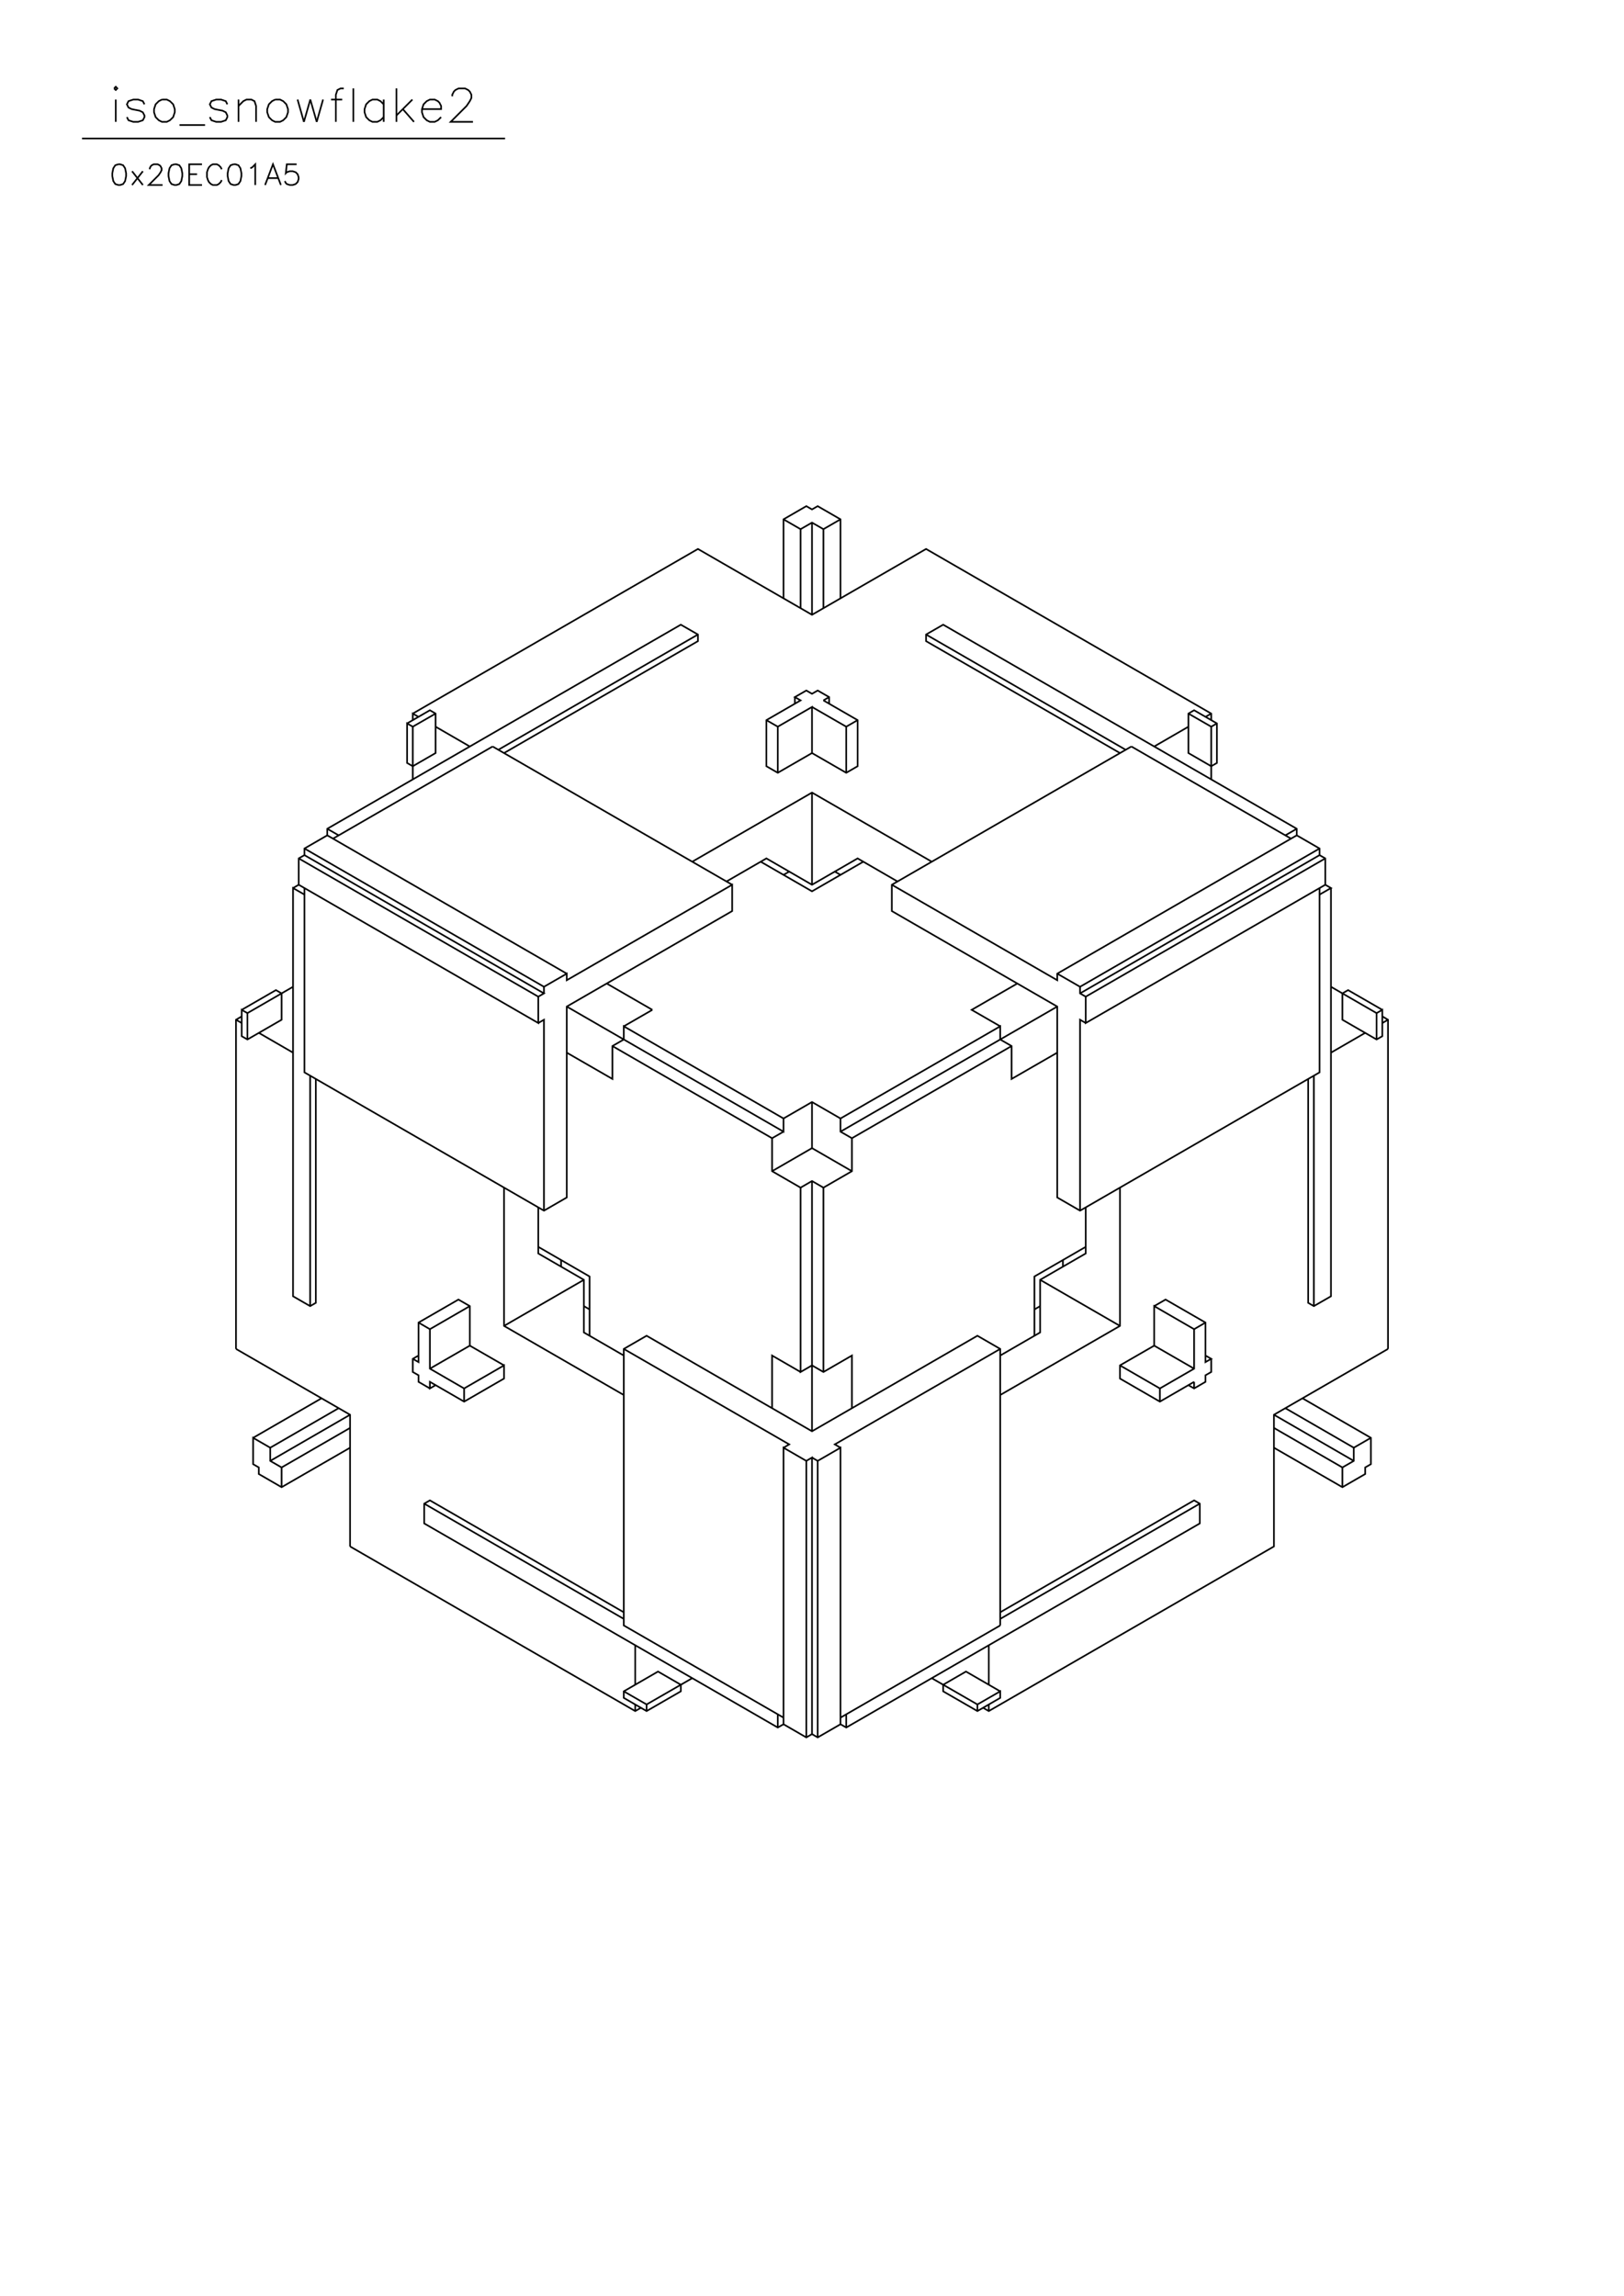 <?xml version="1.0" standalone="no"?>
<svg width="29.7cm" height="42cm" version="1.1" xmlns="http://www.w3.org/2000/svg" viewBox="0.0 0.0 29.7 42">
<path d="M7.549 13.052L12.764 10.041L14.85 11.245L16.936 10.041L22.151 13.052L22.151 13.172" stroke-width="0.03" stroke="#000000" fill="none"/>
<path d="M22.046 13.112L22.151 13.052" stroke-width="0.03" stroke="#000000" fill="none"/>
<path d="M22.255 13.232L22.151 13.292L22.151 14.256" stroke-width="0.03" stroke="#000000" fill="none"/>
<path d="M22.151 14.015L22.255 13.955L22.255 13.232L21.838 12.991L21.734 13.052L21.734 13.774L22.151 14.015" stroke-width="0.03" stroke="#000000" fill="none"/>
<path d="M22.151 13.292L21.734 13.052" stroke-width="0.03" stroke="#000000" fill="none"/>
<path d="M21.734 13.292L21.108 13.654" stroke-width="0.03" stroke="#000000" fill="none"/>
<path d="M20.691 13.654L16.31 16.183L16.31 16.664L19.335 18.411L19.335 21.903L19.752 22.144L24.132 19.615L24.132 16.243" stroke-width="0.03" stroke="#000000" fill="none"/>
<path d="M24.132 16.363L24.341 16.243L24.237 16.183L24.237 15.701L24.132 15.641L24.132 15.52L23.715 15.279L23.715 15.159L17.249 11.426L16.936 11.606L16.936 11.727L20.482 13.774" stroke-width="0.03" stroke="#000000" fill="none"/>
<path d="M20.586 13.714L16.936 11.606" stroke-width="0.03" stroke="#000000" fill="none"/>
<path d="M15.371 10.944L15.371 9.499L14.954 9.258L14.85 9.318L14.746 9.258L14.329 9.499L14.329 10.944" stroke-width="0.03" stroke="#000000" fill="none"/>
<path d="M14.641 11.125L14.641 9.679L14.329 9.499" stroke-width="0.03" stroke="#000000" fill="none"/>
<path d="M14.641 9.679L14.85 9.559L15.059 9.679L15.371 9.499" stroke-width="0.03" stroke="#000000" fill="none"/>
<path d="M15.059 9.679L15.059 11.125" stroke-width="0.03" stroke="#000000" fill="none"/>
<path d="M14.85 11.245L14.85 9.559" stroke-width="0.03" stroke="#000000" fill="none"/>
<path d="M12.764 11.606L9.114 13.714" stroke-width="0.03" stroke="#000000" fill="none"/>
<path d="M9.009 13.654L6.089 15.34" stroke-width="0.03" stroke="#000000" fill="none"/>
<path d="M5.985 15.279L5.568 15.52L5.568 15.641L9.948 18.17L9.844 18.23L9.844 18.712L5.463 16.183L5.463 15.701L5.568 15.641" stroke-width="0.03" stroke="#000000" fill="none"/>
<path d="M5.568 15.52L9.948 18.049L10.365 17.809L10.365 17.929L13.39 16.183L13.39 16.664L10.365 18.411L10.365 21.903L9.948 22.144L5.568 19.615L5.568 16.243" stroke-width="0.03" stroke="#000000" fill="none"/>
<path d="M5.568 16.363L5.359 16.243L5.359 23.71L5.672 23.89L5.776 23.83L5.776 19.735" stroke-width="0.03" stroke="#000000" fill="none"/>
<path d="M5.672 19.675L5.672 23.89" stroke-width="0.03" stroke="#000000" fill="none"/>
<path d="M4.316 24.673L4.316 18.652L4.42 18.591" stroke-width="0.03" stroke="#000000" fill="none"/>
<path d="M4.42 18.471L5.046 18.11L5.15 18.17L5.15 18.652L4.525 19.013L4.42 18.953L4.42 18.471L4.525 18.531L5.359 18.049" stroke-width="0.03" stroke="#000000" fill="none"/>
<path d="M4.525 18.531L4.525 19.013" stroke-width="0.03" stroke="#000000" fill="none"/>
<path d="M4.733 18.892L5.359 19.254" stroke-width="0.03" stroke="#000000" fill="none"/>
<path d="M4.42 18.712L4.316 18.652" stroke-width="0.03" stroke="#000000" fill="none"/>
<path d="M5.359 16.243L5.463 16.183" stroke-width="0.03" stroke="#000000" fill="none"/>
<path d="M5.463 15.701L9.844 18.23" stroke-width="0.03" stroke="#000000" fill="none"/>
<path d="M9.948 18.17L9.948 18.049" stroke-width="0.03" stroke="#000000" fill="none"/>
<path d="M10.365 17.809L5.985 15.279L5.985 15.159L12.451 11.426L12.764 11.606L12.764 11.727L9.218 13.774" stroke-width="0.03" stroke="#000000" fill="none"/>
<path d="M9.009 13.654L13.39 16.183" stroke-width="0.03" stroke="#000000" fill="none"/>
<path d="M13.286 16.123L14.016 15.701L14.85 16.183L15.684 15.701L16.414 16.123" stroke-width="0.03" stroke="#000000" fill="none"/>
<path d="M16.31 16.183L19.335 17.929L19.335 17.809L23.715 15.279" stroke-width="0.03" stroke="#000000" fill="none"/>
<path d="M23.611 15.34L20.691 13.654" stroke-width="0.03" stroke="#000000" fill="none"/>
<path d="M23.507 15.279L23.715 15.159" stroke-width="0.03" stroke="#000000" fill="none"/>
<path d="M24.132 15.52L19.752 18.049L19.335 17.809" stroke-width="0.03" stroke="#000000" fill="none"/>
<path d="M19.752 18.049L19.752 18.17L19.856 18.23L19.856 18.712L24.237 16.183" stroke-width="0.03" stroke="#000000" fill="none"/>
<path d="M24.341 16.243L24.341 23.71L24.028 23.89L23.924 23.83L23.924 19.735" stroke-width="0.03" stroke="#000000" fill="none"/>
<path d="M24.028 19.675L24.028 23.89" stroke-width="0.03" stroke="#000000" fill="none"/>
<path d="M25.384 24.673L23.298 25.877L23.298 28.286L18.083 31.297L17.979 31.237" stroke-width="0.03" stroke="#000000" fill="none"/>
<path d="M17.875 31.176L18.292 30.936L18.292 31.056L17.875 31.297L17.249 30.936L17.249 30.815L17.666 30.574L18.292 30.936" stroke-width="0.03" stroke="#000000" fill="none"/>
<path d="M18.083 30.815L18.083 30.093" stroke-width="0.03" stroke="#000000" fill="none"/>
<path d="M18.292 29.731L15.371 31.417" stroke-width="0.03" stroke="#000000" fill="none"/>
<path d="M15.371 31.538L14.954 31.779L14.85 31.718L14.85 26.66L14.746 26.721L14.329 26.48L14.329 31.538L14.746 31.779L14.85 31.718" stroke-width="0.03" stroke="#000000" fill="none"/>
<path d="M14.746 31.779L14.746 26.721" stroke-width="0.03" stroke="#000000" fill="none"/>
<path d="M14.85 26.66L14.954 26.721L15.371 26.48L15.371 31.538L15.476 31.598L21.942 27.865L21.942 27.503L21.838 27.443L18.292 29.49" stroke-width="0.03" stroke="#000000" fill="none"/>
<path d="M18.292 29.611L21.942 27.503" stroke-width="0.03" stroke="#000000" fill="none"/>
<path d="M23.298 26.48L24.55 27.202L24.967 26.961L24.967 26.841L25.071 26.781L25.071 26.299L23.82 25.576" stroke-width="0.03" stroke="#000000" fill="none"/>
<path d="M23.507 25.757L24.758 26.48L24.758 26.721L24.55 26.841L23.298 26.118" stroke-width="0.03" stroke="#000000" fill="none"/>
<path d="M23.298 25.877L24.758 26.721" stroke-width="0.03" stroke="#000000" fill="none"/>
<path d="M24.758 26.48L25.071 26.299" stroke-width="0.03" stroke="#000000" fill="none"/>
<path d="M24.55 26.841L24.55 27.202" stroke-width="0.03" stroke="#000000" fill="none"/>
<path d="M25.384 24.673L25.384 18.652L25.28 18.591" stroke-width="0.03" stroke="#000000" fill="none"/>
<path d="M25.384 18.652L25.28 18.712" stroke-width="0.03" stroke="#000000" fill="none"/>
<path d="M25.175 18.531L25.28 18.471L25.28 18.953L25.175 19.013L24.55 18.652L24.55 18.17L24.654 18.11L25.28 18.471" stroke-width="0.03" stroke="#000000" fill="none"/>
<path d="M25.175 18.531L25.175 19.013" stroke-width="0.03" stroke="#000000" fill="none"/>
<path d="M24.967 18.892L24.341 19.254" stroke-width="0.03" stroke="#000000" fill="none"/>
<path d="M25.175 18.531L24.341 18.049" stroke-width="0.03" stroke="#000000" fill="none"/>
<path d="M24.237 15.701L19.856 18.23" stroke-width="0.03" stroke="#000000" fill="none"/>
<path d="M19.752 18.17L24.132 15.641" stroke-width="0.03" stroke="#000000" fill="none"/>
<path d="M19.856 18.712L19.752 18.652L19.752 22.144" stroke-width="0.03" stroke="#000000" fill="none"/>
<path d="M19.856 22.084L19.856 22.927L19.022 23.409L19.022 24.372L18.292 24.794" stroke-width="0.03" stroke="#000000" fill="none"/>
<path d="M18.292 24.673L15.267 26.419L15.371 26.48" stroke-width="0.03" stroke="#000000" fill="none"/>
<path d="M14.954 26.721L14.954 31.779" stroke-width="0.03" stroke="#000000" fill="none"/>
<path d="M15.476 31.598L15.476 31.357" stroke-width="0.03" stroke="#000000" fill="none"/>
<path d="M14.329 31.417L11.408 29.731L11.408 24.673L11.825 24.432L14.85 26.179L17.875 24.432L18.292 24.673L18.292 29.731" stroke-width="0.03" stroke="#000000" fill="none"/>
<path d="M18.083 31.176L18.083 31.297" stroke-width="0.03" stroke="#000000" fill="none"/>
<path d="M17.875 31.297L17.875 31.176L17.04 30.695" stroke-width="0.03" stroke="#000000" fill="none"/>
<path d="M14.329 31.538L14.224 31.598L7.758 27.865L7.758 27.503L7.862 27.443L11.408 29.49" stroke-width="0.03" stroke="#000000" fill="none"/>
<path d="M11.408 29.611L7.758 27.503" stroke-width="0.03" stroke="#000000" fill="none"/>
<path d="M6.402 28.286L6.402 25.877L4.316 24.673" stroke-width="0.03" stroke="#000000" fill="none"/>
<path d="M4.629 26.299L5.88 25.576" stroke-width="0.03" stroke="#000000" fill="none"/>
<path d="M6.193 25.757L4.942 26.48L4.942 26.721L5.15 26.841L6.402 26.118" stroke-width="0.03" stroke="#000000" fill="none"/>
<path d="M6.402 25.877L4.942 26.721" stroke-width="0.03" stroke="#000000" fill="none"/>
<path d="M4.942 26.48L4.629 26.299L4.629 26.781L4.733 26.841L4.733 26.961L5.15 27.202L6.402 26.48" stroke-width="0.03" stroke="#000000" fill="none"/>
<path d="M5.15 26.841L5.15 27.202" stroke-width="0.03" stroke="#000000" fill="none"/>
<path d="M6.402 28.286L11.617 31.297L11.721 31.237" stroke-width="0.03" stroke="#000000" fill="none"/>
<path d="M11.825 31.176L12.66 30.695" stroke-width="0.03" stroke="#000000" fill="none"/>
<path d="M12.451 30.815L12.451 30.936L11.825 31.297L11.408 31.056L11.408 30.936L12.034 30.574L12.451 30.815" stroke-width="0.03" stroke="#000000" fill="none"/>
<path d="M11.825 31.176L11.825 31.297" stroke-width="0.03" stroke="#000000" fill="none"/>
<path d="M11.825 31.176L11.408 30.936" stroke-width="0.03" stroke="#000000" fill="none"/>
<path d="M11.617 30.815L11.617 30.093" stroke-width="0.03" stroke="#000000" fill="none"/>
<path d="M11.617 31.176L11.617 31.297" stroke-width="0.03" stroke="#000000" fill="none"/>
<path d="M14.224 31.357L14.224 31.598" stroke-width="0.03" stroke="#000000" fill="none"/>
<path d="M14.329 26.48L14.433 26.419L11.408 24.673" stroke-width="0.03" stroke="#000000" fill="none"/>
<path d="M11.408 24.794L10.678 24.372L10.678 23.409L9.844 22.927L9.844 22.084" stroke-width="0.03" stroke="#000000" fill="none"/>
<path d="M9.948 22.144L9.948 18.652L9.844 18.712" stroke-width="0.03" stroke="#000000" fill="none"/>
<path d="M10.365 18.411L14.329 20.699L14.329 20.458L11.408 18.772L11.408 19.013L11.2 19.133L11.2 19.735L10.365 19.254" stroke-width="0.03" stroke="#000000" fill="none"/>
<path d="M11.2 19.133L14.12 20.819L14.329 20.699" stroke-width="0.03" stroke="#000000" fill="none"/>
<path d="M14.329 20.458L14.85 20.157L15.371 20.458L18.292 18.772L18.292 19.013L18.5 19.133L18.5 19.735L19.335 19.254" stroke-width="0.03" stroke="#000000" fill="none"/>
<path d="M18.5 19.133L15.58 20.819L15.371 20.699L15.371 20.458" stroke-width="0.03" stroke="#000000" fill="none"/>
<path d="M15.371 20.699L19.335 18.411" stroke-width="0.03" stroke="#000000" fill="none"/>
<path d="M18.605 17.989L17.77 18.471L18.292 18.772" stroke-width="0.03" stroke="#000000" fill="none"/>
<path d="M17.04 15.761L14.85 14.497L12.66 15.761" stroke-width="0.03" stroke="#000000" fill="none"/>
<path d="M13.911 15.761L14.85 16.303L15.789 15.761" stroke-width="0.03" stroke="#000000" fill="none"/>
<path d="M15.371 16.002L15.267 15.942" stroke-width="0.03" stroke="#000000" fill="none"/>
<path d="M14.85 16.183L14.85 14.497" stroke-width="0.03" stroke="#000000" fill="none"/>
<path d="M14.85 13.774L14.224 14.135L14.016 14.015L14.016 13.172L14.641 12.811L14.537 12.75L14.746 12.63L14.85 12.69L14.954 12.63L15.163 12.75L15.163 12.871" stroke-width="0.03" stroke="#000000" fill="none"/>
<path d="M15.059 12.811L15.163 12.75" stroke-width="0.03" stroke="#000000" fill="none"/>
<path d="M15.059 12.811L15.684 13.172L15.684 14.015L15.476 14.135L14.85 13.774L14.85 12.931L14.224 13.292L14.224 14.135" stroke-width="0.03" stroke="#000000" fill="none"/>
<path d="M14.224 13.292L14.016 13.172" stroke-width="0.03" stroke="#000000" fill="none"/>
<path d="M14.537 12.871L14.537 12.75" stroke-width="0.03" stroke="#000000" fill="none"/>
<path d="M14.85 12.931L15.476 13.292L15.476 14.135" stroke-width="0.03" stroke="#000000" fill="none"/>
<path d="M15.476 13.292L15.684 13.172" stroke-width="0.03" stroke="#000000" fill="none"/>
<path d="M14.433 15.942L14.329 16.002" stroke-width="0.03" stroke="#000000" fill="none"/>
<path d="M11.93 18.471L11.408 18.772" stroke-width="0.03" stroke="#000000" fill="none"/>
<path d="M11.93 18.471L11.095 17.989" stroke-width="0.03" stroke="#000000" fill="none"/>
<path d="M14.12 20.819L14.12 21.422L14.641 21.723L14.85 21.602L15.059 21.723L15.58 21.422L15.58 20.819" stroke-width="0.03" stroke="#000000" fill="none"/>
<path d="M15.58 21.422L14.85 21L14.85 20.157" stroke-width="0.03" stroke="#000000" fill="none"/>
<path d="M14.85 21L14.12 21.422" stroke-width="0.03" stroke="#000000" fill="none"/>
<path d="M14.641 21.723L14.641 25.095L14.85 24.974L15.059 25.095L15.58 24.794L15.58 25.757" stroke-width="0.03" stroke="#000000" fill="none"/>
<path d="M15.059 25.095L15.059 21.723" stroke-width="0.03" stroke="#000000" fill="none"/>
<path d="M14.85 21.602L14.85 26.179" stroke-width="0.03" stroke="#000000" fill="none"/>
<path d="M14.12 25.757L14.12 24.794L14.641 25.095" stroke-width="0.03" stroke="#000000" fill="none"/>
<path d="M11.408 25.516L9.218 24.252L9.218 21.723" stroke-width="0.03" stroke="#000000" fill="none"/>
<path d="M9.844 22.806L10.782 23.348L10.782 24.432" stroke-width="0.03" stroke="#000000" fill="none"/>
<path d="M10.782 23.951L10.678 23.89" stroke-width="0.03" stroke="#000000" fill="none"/>
<path d="M10.678 23.409L9.218 24.252" stroke-width="0.03" stroke="#000000" fill="none"/>
<path d="M8.592 23.89L7.862 24.312L7.862 25.034L8.488 25.396L9.218 24.974L9.218 25.215L8.488 25.637L7.862 25.275L7.862 25.396L7.966 25.336" stroke-width="0.03" stroke="#000000" fill="none"/>
<path d="M7.862 25.396L7.654 25.275L7.654 25.155L7.549 25.095L7.549 24.854L7.654 24.794" stroke-width="0.03" stroke="#000000" fill="none"/>
<path d="M7.549 24.854L7.654 24.914L7.654 24.191L8.384 23.77L8.592 23.89L8.592 24.613L7.862 25.034" stroke-width="0.03" stroke="#000000" fill="none"/>
<path d="M7.862 24.312L7.654 24.191" stroke-width="0.03" stroke="#000000" fill="none"/>
<path d="M8.592 24.613L9.218 24.974" stroke-width="0.03" stroke="#000000" fill="none"/>
<path d="M8.488 25.396L8.488 25.637" stroke-width="0.03" stroke="#000000" fill="none"/>
<path d="M10.261 23.168L10.261 23.047" stroke-width="0.03" stroke="#000000" fill="none"/>
<path d="M18.292 25.516L20.482 24.252L20.482 21.723" stroke-width="0.03" stroke="#000000" fill="none"/>
<path d="M19.856 22.806L18.918 23.348L18.918 24.432" stroke-width="0.03" stroke="#000000" fill="none"/>
<path d="M18.918 23.951L19.022 23.89" stroke-width="0.03" stroke="#000000" fill="none"/>
<path d="M19.022 23.409L20.482 24.252" stroke-width="0.03" stroke="#000000" fill="none"/>
<path d="M21.108 23.89L21.316 23.77L22.046 24.191L22.046 24.914L22.151 24.854L22.046 24.794" stroke-width="0.03" stroke="#000000" fill="none"/>
<path d="M22.151 24.854L22.151 25.095L22.046 25.155L22.046 25.275L21.838 25.396L21.734 25.336" stroke-width="0.03" stroke="#000000" fill="none"/>
<path d="M21.838 25.275L21.212 25.637L20.482 25.215L20.482 24.974L21.108 24.613L21.108 23.89L21.838 24.312L21.838 25.034L21.212 25.396L20.482 24.974" stroke-width="0.03" stroke="#000000" fill="none"/>
<path d="M21.108 24.613L21.838 25.034" stroke-width="0.03" stroke="#000000" fill="none"/>
<path d="M21.838 25.275L21.838 25.396" stroke-width="0.03" stroke="#000000" fill="none"/>
<path d="M21.212 25.396L21.212 25.637" stroke-width="0.03" stroke="#000000" fill="none"/>
<path d="M21.838 24.312L22.046 24.191" stroke-width="0.03" stroke="#000000" fill="none"/>
<path d="M19.439 23.168L19.439 23.047" stroke-width="0.03" stroke="#000000" fill="none"/>
<path d="M8.592 13.654L7.966 13.292" stroke-width="0.03" stroke="#000000" fill="none"/>
<path d="M7.966 13.052L7.549 13.292L7.445 13.232L7.445 13.955L7.549 14.015L7.966 13.774L7.966 13.052L7.862 12.991L7.445 13.232" stroke-width="0.03" stroke="#000000" fill="none"/>
<path d="M7.549 13.172L7.549 13.052L7.654 13.112" stroke-width="0.03" stroke="#000000" fill="none"/>
<path d="M7.549 13.292L7.549 14.256" stroke-width="0.03" stroke="#000000" fill="none"/>
<path d="M6.193 15.279L5.985 15.159" stroke-width="0.03" stroke="#000000" fill="none"/>
<path d="M5.137 3.384L4.992 3.005L4.848 3.384" stroke-width="0.03" stroke="#000000" fill="none"/>
<path d="M4.902 3.258L5.082 3.258" stroke-width="0.03" stroke="#000000" fill="none"/>
<path d="M5.209 3.312L5.227 3.348L5.245 3.366L5.299 3.384L5.353 3.384L5.407 3.366L5.443 3.33L5.461 3.276L5.461 3.24L5.443 3.186L5.407 3.15L5.353 3.132L5.299 3.132L5.245 3.15L5.227 3.168L5.245 3.005L5.425 3.005" stroke-width="0.03" stroke="#000000" fill="none"/>
<path d="M5.558 2.229L5.442 1.821" stroke-width="0.03" stroke="#000000" fill="none"/>
<path d="M5.675 1.821L5.558 2.229" stroke-width="0.03" stroke="#000000" fill="none"/>
<path d="M5.792 2.229L5.675 1.821" stroke-width="0.03" stroke="#000000" fill="none"/>
<path d="M5.908 1.821L5.792 2.229" stroke-width="0.03" stroke="#000000" fill="none"/>
<path d="M6.142 2.229L6.142 1.733L6.171 1.646L6.229 1.617L6.287 1.617" stroke-width="0.03" stroke="#000000" fill="none"/>
<path d="M6.462 1.617L6.462 2.229" stroke-width="0.03" stroke="#000000" fill="none"/>
<path d="M6.258 1.821L6.054 1.821" stroke-width="0.03" stroke="#000000" fill="none"/>
<path d="M7.017 1.821L7.017 2.229" stroke-width="0.03" stroke="#000000" fill="none"/>
<path d="M7.017 2.142L6.958 2.2L6.9 2.229L6.812 2.229L6.754 2.2L6.696 2.142L6.667 2.054L6.667 1.996L6.696 1.908L6.754 1.85L6.812 1.821L6.9 1.821L6.958 1.85L7.017 1.908" stroke-width="0.03" stroke="#000000" fill="none"/>
<path d="M7.25 2.112L7.542 1.821" stroke-width="0.03" stroke="#000000" fill="none"/>
<path d="M7.367 1.996L7.571 2.229" stroke-width="0.03" stroke="#000000" fill="none"/>
<path d="M7.717 1.996L8.067 1.996L8.067 1.938L8.037 1.879L8.008 1.85L7.95 1.821L7.862 1.821L7.804 1.85L7.746 1.908L7.717 1.996L7.717 2.054L7.746 2.142L7.804 2.2L7.862 2.229L7.95 2.229L8.008 2.2L8.067 2.142" stroke-width="0.03" stroke="#000000" fill="none"/>
<path d="M8.271 1.762L8.271 1.733L8.3 1.675L8.329 1.646L8.387 1.617L8.504 1.617L8.562 1.646L8.592 1.675L8.621 1.733L8.621 1.792L8.592 1.85L8.533 1.938L8.242 2.229L8.65 2.229" stroke-width="0.03" stroke="#000000" fill="none"/>
<path d="M9.237 2.533L1.5 2.533" stroke-width="0.03" stroke="#000000" fill="none"/>
<path d="M2.117 2.229L2.117 1.821" stroke-width="0.03" stroke="#000000" fill="none"/>
<path d="M2.087 1.617L2.117 1.646L2.146 1.617L2.117 1.587L2.087 1.617" stroke-width="0.03" stroke="#000000" fill="none"/>
<path d="M2.321 2.142L2.35 2.2L2.438 2.229L2.525 2.229L2.612 2.2L2.642 2.142L2.642 2.112L2.612 2.054L2.554 2.025L2.408 1.996L2.35 1.967L2.321 1.908L2.35 1.85L2.438 1.821L2.525 1.821L2.612 1.85L2.642 1.908" stroke-width="0.03" stroke="#000000" fill="none"/>
<path d="M2.962 1.821L2.904 1.85L2.846 1.908L2.817 1.996L2.817 2.054L2.846 2.142L2.904 2.2L2.962 2.229L3.05 2.229L3.108 2.2L3.167 2.142L3.196 2.054L3.196 1.996L3.167 1.908L3.108 1.85L3.05 1.821L2.962 1.821" stroke-width="0.03" stroke="#000000" fill="none"/>
<path d="M3.283 2.287L3.75 2.287" stroke-width="0.03" stroke="#000000" fill="none"/>
<path d="M3.837 2.142L3.867 2.2L3.954 2.229L4.042 2.229L4.129 2.2L4.158 2.142L4.158 2.112L4.129 2.054L4.071 2.025L3.925 1.996L3.867 1.967L3.837 1.908L3.867 1.85L3.954 1.821L4.042 1.821L4.129 1.85L4.158 1.908" stroke-width="0.03" stroke="#000000" fill="none"/>
<path d="M4.362 1.938L4.45 1.85L4.508 1.821L4.596 1.821L4.654 1.85L4.683 1.938L4.683 2.229" stroke-width="0.03" stroke="#000000" fill="none"/>
<path d="M4.362 2.229L4.362 1.821" stroke-width="0.03" stroke="#000000" fill="none"/>
<path d="M5.033 1.821L4.975 1.85L4.917 1.908L4.887 1.996L4.887 2.054L4.917 2.142L4.975 2.2L5.033 2.229L5.121 2.229L5.179 2.2L5.237 2.142L5.267 2.054L5.267 1.996L5.237 1.908L5.179 1.85L5.121 1.821L5.033 1.821" stroke-width="0.03" stroke="#000000" fill="none"/>
<path d="M4.578 3.078L4.614 3.06L4.668 3.005L4.668 3.384" stroke-width="0.03" stroke="#000000" fill="none"/>
<path d="M4.271 3.005L4.217 3.023L4.181 3.078L4.163 3.168L4.163 3.222L4.181 3.312L4.217 3.366L4.271 3.384L4.307 3.384L4.361 3.366L4.397 3.312L4.415 3.222L4.415 3.168L4.397 3.078L4.361 3.023L4.307 3.005L4.271 3.005" stroke-width="0.03" stroke="#000000" fill="none"/>
<path d="M4.055 3.096L4.037 3.06L4.001 3.023L3.965 3.005L3.893 3.005L3.857 3.023L3.821 3.06L3.803 3.096L3.785 3.15L3.785 3.24L3.803 3.294L3.821 3.33L3.857 3.366L3.893 3.384L3.965 3.384L4.001 3.366L4.037 3.33L4.055 3.294" stroke-width="0.03" stroke="#000000" fill="none"/>
<path d="M3.694 3.384L3.46 3.384L3.46 3.005L3.694 3.005" stroke-width="0.03" stroke="#000000" fill="none"/>
<path d="M3.604 3.186L3.46 3.186" stroke-width="0.03" stroke="#000000" fill="none"/>
<path d="M3.19 3.005L3.136 3.023L3.1 3.078L3.082 3.168L3.082 3.222L3.1 3.312L3.136 3.366L3.19 3.384L3.226 3.384L3.28 3.366L3.316 3.312L3.334 3.222L3.334 3.168L3.316 3.078L3.28 3.023L3.226 3.005L3.19 3.005" stroke-width="0.03" stroke="#000000" fill="none"/>
<path d="M2.973 3.384L2.721 3.384L2.901 3.204L2.937 3.15L2.955 3.114L2.955 3.078L2.937 3.041L2.919 3.023L2.883 3.005L2.811 3.005L2.775 3.023L2.757 3.041L2.739 3.078L2.739 3.096" stroke-width="0.03" stroke="#000000" fill="none"/>
<path d="M2.613 3.132L2.415 3.384" stroke-width="0.03" stroke="#000000" fill="none"/>
<path d="M2.613 3.384L2.415 3.132" stroke-width="0.03" stroke="#000000" fill="none"/>
<path d="M2.162 3.005L2.108 3.023L2.072 3.078L2.054 3.168L2.054 3.222L2.072 3.312L2.108 3.366L2.162 3.384L2.198 3.384L2.252 3.366L2.288 3.312L2.306 3.222L2.306 3.168L2.288 3.078L2.252 3.023L2.198 3.005L2.162 3.005" stroke-width="0.03" stroke="#000000" fill="none"/>
<path d="M7.25 2.229L7.25 1.617" stroke-width="0.03" stroke="#000000" fill="none"/>
</svg>
